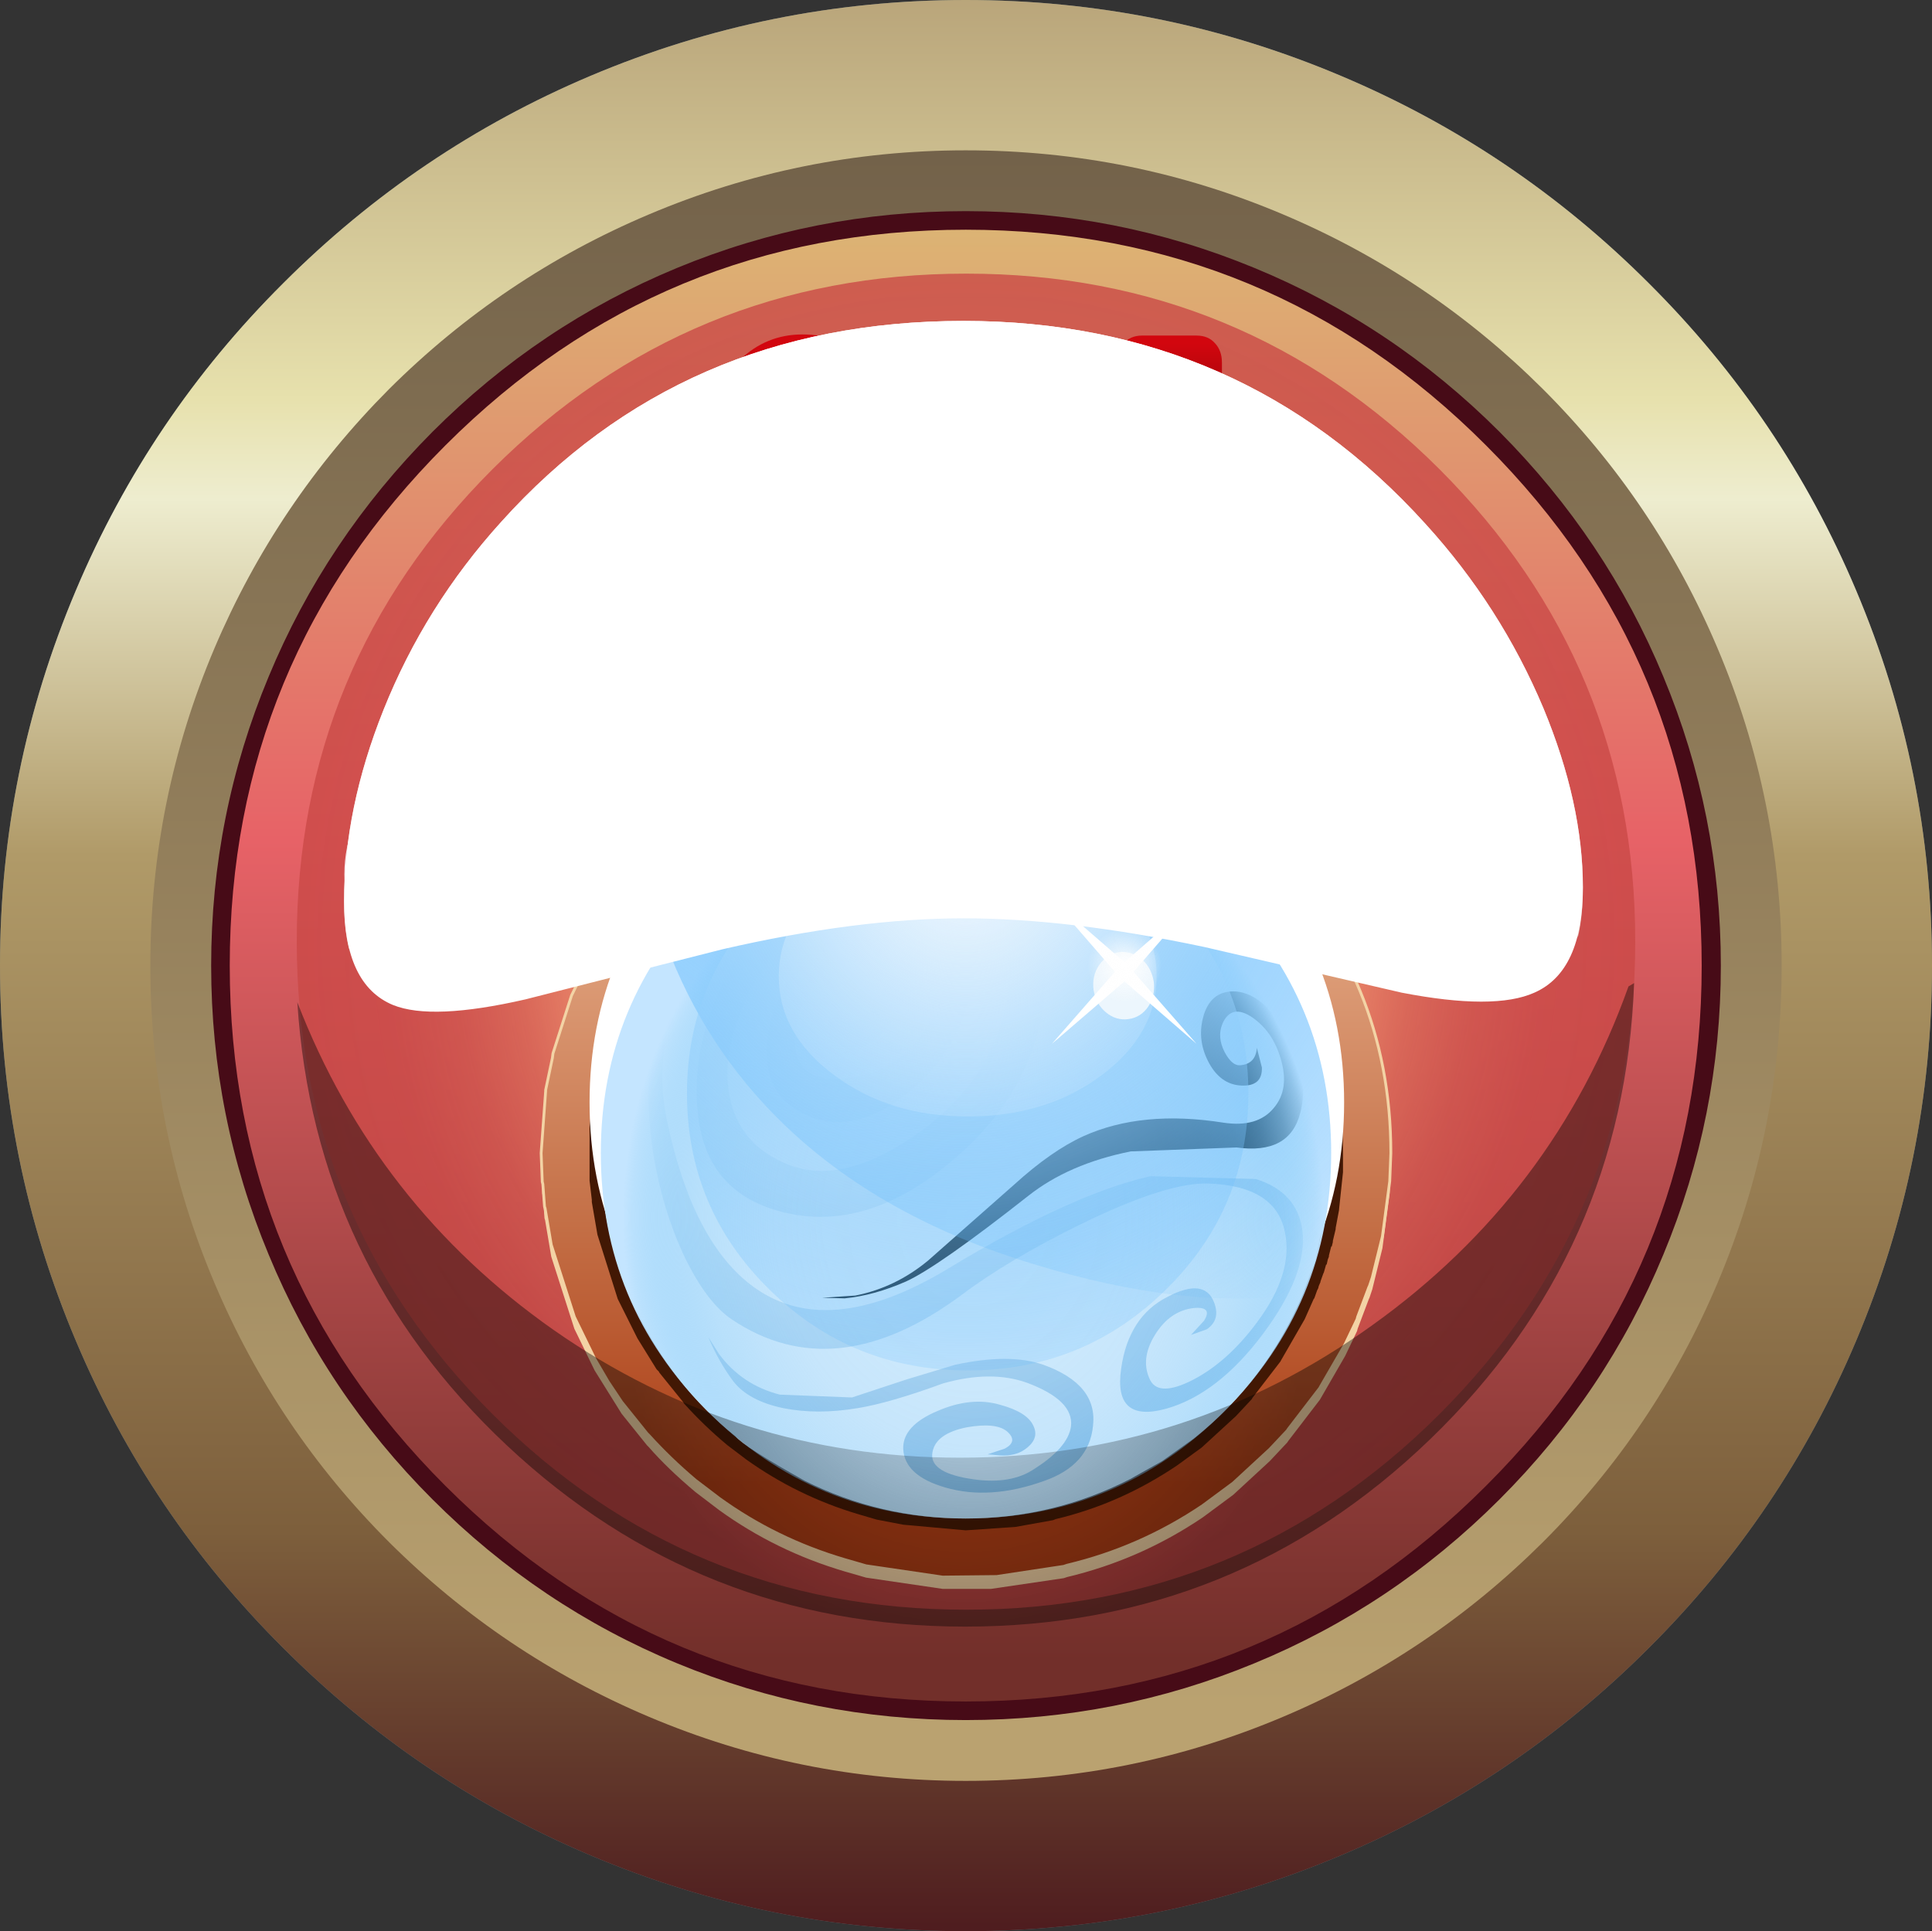 <?xml version="1.0" encoding="UTF-8" standalone="no"?>
<svg xmlns:xlink="http://www.w3.org/1999/xlink" height="171.5px" width="171.55px" xmlns="http://www.w3.org/2000/svg">
  <rect width="100%" height="100%" fill="#333333" stroke="none"/>
  <g transform="matrix(1.0, 0.0, 0.0, 1.0, 0.0, 0.0)">
    <use height="171.5" transform="matrix(1.0, 0.0, 0.0, 1.0, 0.0, 0.0)" width="171.55" xlink:href="#shape0"/>
    <use height="118.65" transform="matrix(1.0, 0.0, 0.0, 1.0, 26.35, 24.3)" width="118.85" xlink:href="#sprite0"/>
    <use height="76.5" transform="matrix(1.0, 0.0, 0.0, 1.0, 47.95, 64.6)" width="75.65" xlink:href="#shape2"/>
    <use height="66.05" transform="matrix(1.0, 0.0, 0.0, 1.0, 52.35, 64.85)" width="67.0" xlink:href="#sprite1"/>
    <use height="2.3" transform="matrix(1.0, 0.0, 0.0, 1.0, 75.45, 121.7)" width="2.35" xlink:href="#sprite2"/>
    <use height="2.7" transform="matrix(1.0, 0.0, 0.0, 1.0, 102.75, 90.45)" width="2.7" xlink:href="#sprite3"/>
    <use height="1.85" transform="matrix(1.0, 0.0, 0.0, 1.0, 103.1, 94.9)" width="1.85" xlink:href="#sprite4"/>
    <use height="3.05" transform="matrix(1.0, 0.0, 0.0, 1.0, 90.5, 93.55)" width="3.1" xlink:href="#sprite5"/>
    <use height="1.2" transform="matrix(1.0, 0.0, 0.0, 1.0, 90.95, 98.6)" width="1.2" xlink:href="#sprite6"/>
    <use height="2.25" transform="matrix(1.0, 0.0, 0.0, 1.0, 93.25, 98.85)" width="2.25" xlink:href="#sprite7"/>
    <use height="2.45" transform="matrix(1.0, 0.0, 0.0, 1.0, 66.1, 95.8)" width="2.45" xlink:href="#sprite8"/>
    <use height="3.3" transform="matrix(1.0, 0.0, 0.0, 1.0, 66.2, 108.3)" width="3.3" xlink:href="#sprite9"/>
    <use height="0.85" transform="matrix(1.0, 0.0, 0.0, 1.0, 104.7, 107.8)" width="0.85" xlink:href="#sprite10"/>
    <use height="1.85" transform="matrix(1.0, 0.0, 0.0, 1.0, 108.0, 110.75)" width="1.85" xlink:href="#sprite11"/>
    <use height="0.75" transform="matrix(1.0, 0.0, 0.0, 1.0, 109.25, 113.8)" width="0.75" xlink:href="#sprite12"/>
    <use height="53.35" transform="matrix(1.0, 0.0, 0.0, 1.0, 57.6, 72.0)" width="58.1" xlink:href="#shape6"/>
    <use height="13.8" transform="matrix(1.0, 0.0, 0.0, 1.0, 62.9, 118.75)" width="34.2" xlink:href="#sprite13"/>
    <use height="27.3" transform="matrix(1.0, 0.0, 0.0, 1.0, 73.0, 88.05)" width="42.7" xlink:href="#sprite14"/>
    <use height="64.9" transform="matrix(1.0, 0.0, 0.0, 1.0, 53.35, 69.95)" width="64.85" xlink:href="#shape9"/>
    <use height="45.35" transform="matrix(1.0, 0.0, 0.0, 1.0, 59.15, 69.95)" width="59.05" xlink:href="#sprite15"/>
    <use height="49.2" transform="matrix(1.0, 0.0, 0.0, 1.0, 61.0, 72.5)" width="49.85" xlink:href="#shape11"/>
    <use height="24.9" transform="matrix(1.0, 0.0, 0.0, 1.0, 69.15, 74.25)" width="33.55" xlink:href="#sprite16"/>
    <use height="63.0" transform="matrix(1.0, 0.0, 0.0, 1.0, 30.6, 29.7)" width="109.25" xlink:href="#shape13"/>
    <use height="57.15" transform="matrix(1.0, 0.0, 0.0, 1.0, 26.4, 87.3)" width="118.7" xlink:href="#sprite17"/>
    <use height="55.8" transform="matrix(1.0, 0.0, 0.0, 1.0, 30.55, 28.5)" width="110.0" xlink:href="#sprite18"/>
    <use height="61.35" transform="matrix(1.0, 0.0, 0.0, 1.0, 30.55, 28.5)" width="110.0" xlink:href="#sprite19"/>
  </g>
  <defs>
    <g id="shape0" transform="matrix(1.0, 0.0, 0.0, 1.0, 0.0, 0.0)">
      <path d="M25.15 25.15 Q37.05 13.25 52.4 6.75 68.35 0.0 85.75 0.0 103.15 0.0 119.1 6.75 134.5 13.25 146.4 25.15 158.3 37.0 164.8 52.4 171.55 68.35 171.55 85.75 171.55 103.15 164.8 119.1 158.3 134.5 146.4 146.35 134.5 158.25 119.1 164.75 103.15 171.5 85.75 171.5 68.35 171.5 52.4 164.75 37.05 158.25 25.15 146.35 13.25 134.5 6.75 119.1 0.0 103.15 0.0 85.75 0.0 68.35 6.75 52.4 13.25 37.0 25.15 25.15" fill="#68757b" fill-rule="evenodd" stroke="none"/>
      <path d="M25.15 25.15 Q37.05 13.25 52.4 6.75 68.35 0.0 85.75 0.0 103.15 0.0 119.1 6.75 134.5 13.25 146.4 25.15 158.3 37.0 164.8 52.4 171.55 68.35 171.55 85.75 171.55 103.15 164.8 119.1 158.3 134.5 146.4 146.35 134.5 158.25 119.1 164.75 103.15 171.5 85.75 171.5 68.35 171.5 52.4 164.75 37.05 158.25 25.15 146.35 13.25 134.5 6.75 119.1 0.0 103.15 0.0 85.75 0.0 68.35 6.75 52.4 13.25 37.0 25.15 25.15" fill="url(#gradient0)" fill-rule="evenodd" stroke="none"/>
      <path d="M85.75 13.35 Q100.5 13.35 113.95 19.05 126.95 24.55 137.0 34.55 147.0 44.55 152.5 57.55 158.2 71.0 158.2 85.75 158.2 100.5 152.5 113.95 147.0 126.95 137.0 136.95 126.95 146.95 113.95 152.45 100.5 158.15 85.75 158.15 71.05 158.15 57.6 152.45 44.6 146.95 34.55 136.95 24.55 126.95 19.05 113.95 13.35 100.5 13.35 85.75 13.35 71.0 19.05 57.55 24.55 44.6 34.55 34.55 44.6 24.55 57.6 19.05 71.05 13.35 85.75 13.35" fill="url(#gradient1)" fill-rule="evenodd" stroke="none"/>
      <path d="M86.6 107.9 Q86.5 107.75 86.65 107.6 86.8 107.5 86.85 107.7 L86.85 108.1 86.6 107.9" fill="#ffffff" fill-rule="evenodd" stroke="none"/>
      <path d="M85.75 19.6 Q113.15 19.6 132.55 39.0 151.95 58.4 151.95 85.75 151.95 113.15 132.55 132.55 113.15 151.95 85.75 151.95 58.4 151.95 39.0 132.55 19.6 113.1 19.6 85.75 19.6 58.4 39.0 39.0 58.4 19.6 85.75 19.6" fill="url(#gradient2)" fill-rule="evenodd" stroke="none"/>
      <path d="M85.75 20.4 Q58.7 20.4 39.55 39.55 20.4 58.7 20.4 85.75 20.4 112.8 39.55 131.95 58.7 151.1 85.75 151.1 112.85 151.1 131.95 131.95 151.1 112.85 151.1 85.75 151.1 58.7 131.95 39.55 112.85 20.4 85.75 20.4 M60.1 23.8 Q72.3 18.75 85.75 18.75 99.2 18.75 111.4 23.8 123.65 28.85 133.15 38.35 142.65 47.9 147.7 60.1 152.8 72.35 152.8 85.75 152.8 99.15 147.7 111.4 142.65 123.65 133.15 133.15 123.65 142.65 111.4 147.7 99.2 152.75 85.75 152.75 72.3 152.75 60.1 147.7 47.9 142.65 38.4 133.15 28.9 123.65 23.85 111.4 18.75 99.15 18.75 85.75 18.75 72.35 23.85 60.1 28.9 47.9 38.4 38.35 47.9 28.85 60.1 23.8" fill="#470b17" fill-rule="evenodd" stroke="none"/>
    </g>
    <linearGradient gradientTransform="matrix(0.0, -0.105, -0.105, 0.0, 85.75, 85.75)" gradientUnits="userSpaceOnUse" id="gradient0" spreadMethod="pad" x1="-819.2" x2="819.2">
      <stop offset="0.004" stop-color="#4f1d1f"/>
      <stop offset="0.208" stop-color="#7d5f3c"/>
      <stop offset="0.557" stop-color="#b09a68"/>
      <stop offset="0.741" stop-color="#eeedcf"/>
      <stop offset="0.792" stop-color="#e7e1ad"/>
      <stop offset="1.0" stop-color="#b9a57a"/>
    </linearGradient>
    <linearGradient gradientTransform="matrix(0.0, -0.088, -0.088, 0.0, 85.75, 85.75)" gradientUnits="userSpaceOnUse" id="gradient1" spreadMethod="pad" x1="-819.2" x2="819.2">
      <stop offset="0.043" stop-color="#baa270"/>
      <stop offset="1.0" stop-color="#73624a"/>
    </linearGradient>
    <linearGradient gradientTransform="matrix(0.0, -0.081, -0.081, 0.0, 85.75, 85.75)" gradientUnits="userSpaceOnUse" id="gradient2" spreadMethod="pad" x1="-819.2" x2="819.2">
      <stop offset="0.035" stop-color="#722f2a"/>
      <stop offset="0.584" stop-color="#e76267"/>
      <stop offset="1.0" stop-color="#dcb574"/>
    </linearGradient>
    <g id="sprite0" transform="matrix(1.0, 0.0, 0.0, 1.0, 0.0, 0.0)">
      <use height="118.65" transform="matrix(1.0, 0.0, 0.0, 1.0, 0.0, 0.0)" width="118.85" xlink:href="#shape1"/>
    </g>
    <g id="shape1" transform="matrix(1.0, 0.0, 0.0, 1.0, 0.0, 0.0)">
      <path d="M118.85 59.3 Q118.85 83.9 101.45 101.3 84.05 118.65 59.45 118.65 34.8 118.65 17.4 101.3 0.0 83.9 0.0 59.3 0.0 34.75 17.4 17.35 34.8 0.0 59.45 0.0 84.05 0.0 101.45 17.35 118.85 34.75 118.85 59.3" fill="url(#gradient3)" fill-rule="evenodd" stroke="none"/>
    </g>
    <radialGradient cx="0" cy="0" gradientTransform="matrix(0.072, 0.0, 0.0, -0.072, 59.4, 59.3)" gradientUnits="userSpaceOnUse" id="gradient3" r="819.2" spreadMethod="pad">
      <stop offset="0.0" stop-color="#f6bd8e"/>
      <stop offset="0.02" stop-color="#f5ba8c"/>
      <stop offset="0.247" stop-color="#ed9b78"/>
      <stop offset="0.443" stop-color="#e9886b"/>
      <stop offset="0.584" stop-color="#e78267"/>
      <stop offset="0.588" stop-color="#e68066" stop-opacity="0.992"/>
      <stop offset="0.675" stop-color="#da6858" stop-opacity="0.902"/>
      <stop offset="0.769" stop-color="#d1564e" stop-opacity="0.839"/>
      <stop offset="0.871" stop-color="#cc4b48" stop-opacity="0.8"/>
      <stop offset="1.0" stop-color="#ca4846" stop-opacity="0.788"/>
    </radialGradient>
    <g id="shape2" transform="matrix(1.0, 0.0, 0.0, 1.0, -47.95, -64.6)">
      <path d="M112.45 76.8 Q123.5 87.85 123.5 103.45 L123.4 105.95 122.75 110.85 121.85 114.5 121.6 115.25 121.55 115.35 120.55 118.0 120.5 118.2 119.45 120.4 117.2 124.3 114.4 127.95 114.3 128.1 112.75 129.75 109.5 132.75 106.8 134.75 Q101.25 138.5 94.75 140.05 L94.45 140.15 88.0 141.1 83.7 141.1 76.9 140.1 75.0 139.55 Q68.9 137.75 63.85 134.1 L61.75 132.5 Q59.25 130.4 57.6 128.5 L57.45 128.35 55.2 125.55 52.8 121.7 51.0 118.0 48.95 111.6 48.4 108.35 48.35 108.2 48.2 106.2 48.15 106.0 48.15 100.8 48.45 97.95 48.45 97.85 49.05 95.0 49.1 94.6 50.75 89.45 53.3 84.25 54.65 82.15 54.85 81.9 55.9 80.4 56.4 79.85 59.05 76.8 62.15 74.05 64.35 72.4 65.8 71.45 70.4 69.0 74.3 67.5 76.4 66.9 81.4 66.0 85.75 65.75 Q101.35 65.75 112.45 76.8" fill="#f3d3a5" fill-rule="evenodd" stroke="none"/>
      <path d="M112.45 75.75 Q123.5 86.8 123.5 102.4 L123.4 104.9 122.75 109.8 121.85 113.45 121.6 114.2 121.55 114.3 120.55 116.95 120.5 117.15 119.45 119.35 117.25 123.15 117.2 123.25 114.4 126.9 114.3 127.05 112.75 128.7 109.5 131.7 106.8 133.7 Q101.25 137.45 94.75 139.0 L94.45 139.1 88.5 140.0 83.7 140.05 76.9 139.05 75.0 138.5 Q68.9 136.7 63.85 133.05 L61.75 131.45 Q59.5 129.55 57.6 127.45 L57.45 127.3 55.2 124.5 54.0 122.7 52.8 120.65 51.0 116.95 48.95 110.55 48.4 107.3 48.35 107.15 48.2 105.15 48.15 104.95 48.05 102.4 48.45 96.9 48.45 96.8 49.05 93.95 49.1 93.55 50.75 88.4 53.3 83.2 54.65 81.1 54.85 80.85 55.9 79.35 59.05 75.75 61.2 73.8 65.8 70.4 70.4 67.95 76.4 65.85 81.4 64.95 85.75 64.7 Q101.35 64.7 112.45 75.75" fill="url(#gradient4)" fill-rule="evenodd" stroke="none"/>
      <path d="M112.45 75.75 Q101.35 64.7 85.75 64.7 L81.4 64.95 76.4 65.85 70.4 67.95 65.8 70.4 61.2 73.8 59.05 75.75 55.9 79.35 54.85 80.85 54.65 81.1 53.3 83.2 50.75 88.4 49.1 93.55 49.05 93.95 48.45 96.8 48.45 96.9 48.05 102.4 48.15 104.95 48.2 105.15 48.35 107.15 48.4 107.3 48.95 110.55 51.0 116.95 52.8 120.65 54.0 122.7 55.2 124.5 57.45 127.3 57.6 127.45 Q59.5 129.55 61.75 131.45 L63.85 133.05 Q68.9 136.7 75.0 138.5 L76.9 139.05 83.7 140.05 88.5 140.0 94.45 139.1 94.75 139.0 Q101.25 137.45 106.8 133.7 L109.5 131.7 112.75 128.7 114.3 127.05 114.4 126.9 117.2 123.25 117.25 123.15 119.45 119.35 120.5 117.15 120.55 116.95 121.55 114.3 121.6 114.2 121.85 113.45 122.75 109.8 123.4 104.9 123.5 102.4 Q123.5 86.8 112.45 75.75 Z" fill="none" stroke="#f3d3a5" stroke-linecap="butt" stroke-linejoin="miter" stroke-width="0.25"/>
      <path d="M109.45 78.7 Q119.25 88.55 119.25 102.4 L119.25 104.1 118.9 107.4 118.9 107.45 118.6 109.05 118.6 109.15 118.35 110.2 118.35 110.3 118.25 110.7 118.2 110.7 118.0 111.5 118.0 111.6 117.9 111.85 117.8 112.3 117.75 112.3 117.55 113.0 117.5 113.1 117.25 113.8 117.25 113.85 117.1 114.2 117.05 114.4 116.95 114.6 116.7 115.3 116.65 115.35 115.85 117.15 113.75 120.8 113.7 120.9 111.2 124.15 111.15 124.25 109.75 125.75 106.7 128.55 104.5 130.15 Q99.45 133.55 93.75 134.9 L93.5 135.0 90.15 135.6 85.75 135.9 80.2 135.4 77.85 134.95 76.15 134.45 Q70.8 132.85 66.25 129.6 L64.6 128.35 Q62.5 126.6 60.75 124.65 L60.65 124.5 58.55 121.9 58.5 121.8 58.3 121.6 56.6 118.85 56.45 118.55 54.85 115.35 53.05 109.65 52.55 106.75 52.55 106.55 52.35 104.85 52.35 100.05 52.65 97.2 52.7 97.05 53.15 94.9 53.2 94.5 54.65 89.95 56.9 85.35 56.95 85.35 58.2 83.35 58.25 83.25 58.5 83.0 59.6 81.45 59.65 81.45 60.45 80.45 63.4 77.45 64.8 76.3 64.9 76.2 66.3 75.15 66.3 75.1 70.3 72.65 73.9 71.05 77.45 69.95 77.5 69.9 81.9 69.1 85.75 68.9 Q99.65 68.9 109.45 78.7" fill="#421804" fill-rule="evenodd" stroke="none"/>
      <path d="M108.7 79.45 Q118.2 88.95 118.2 102.4 L118.05 105.7 116.8 111.95 115.7 114.9 Q112.5 122.55 106.0 127.75 L103.2 129.75 100.35 131.35 Q93.5 134.85 85.75 134.85 78.15 134.85 71.45 131.5 66.1 128.5 65.3 127.55 59.7 123.0 56.6 116.55 53.35 109.9 53.35 102.4 53.35 92.1 59.15 83.85 L61.6 80.75 64.1 78.25 68.6 74.85 68.9 74.7 70.4 73.8 75.55 71.6 79.5 70.55 82.0 70.15 85.75 69.95 Q99.2 69.95 108.7 79.45" fill="#ffffff" fill-rule="evenodd" stroke="none"/>
    </g>
    <linearGradient gradientTransform="matrix(0.0, -0.046, -0.046, 0.0, 85.75, 102.4)" gradientUnits="userSpaceOnUse" id="gradient4" spreadMethod="pad" x1="-819.2" x2="819.2">
      <stop offset="0.11" stop-color="#ab3d15"/>
      <stop offset="0.416" stop-color="#c46f46"/>
      <stop offset="0.812" stop-color="#e4aa86"/>
      <stop offset="1.0" stop-color="#f0c19f"/>
    </linearGradient>
    <g id="sprite1" transform="matrix(1.0, 0.0, 0.0, 1.0, -36.0, -36.0)">
      <use height="66.05" transform="matrix(1.0, 0.0, 0.0, 1.0, 36.0, 36.0)" width="67.0" xlink:href="#shape3"/>
    </g>
    <g id="shape3" transform="matrix(1.0, 0.0, 0.0, 1.0, -36.0, -36.0)">
      <path d="M93.2 92.4 Q83.35 102.05 69.5 102.05 55.65 102.05 45.8 92.4 36.0 82.7 36.0 69.05 36.0 55.35 45.8 45.7 55.65 36.0 69.5 36.0 83.4 36.0 93.2 45.7 103.0 55.35 103.0 69.05 103.0 82.7 93.2 92.4" fill="#ffffff" fill-rule="evenodd" stroke="none"/>
    </g>
    <g id="sprite2" transform="matrix(1.0, 0.0, 0.0, 1.0, 0.0, 0.0)">
      <use height="66.05" transform="matrix(0.035, 0.0, 0.0, 0.035, 0.013, 0.004)" width="67.0" xlink:href="#shape3"/>
    </g>
    <g id="sprite3" transform="matrix(1.0, 0.0, 0.0, 1.0, 0.0, 0.0)">
      <use height="66.05" transform="matrix(0.04, 0.0, 0.0, 0.041, 0.001, 0.022)" width="67.0" xlink:href="#shape3"/>
    </g>
    <g id="sprite4" transform="matrix(1.0, 0.0, 0.0, 1.0, 0.0, 0.0)">
      <use height="1.85" transform="matrix(1.0, 0.0, 0.0, 1.0, 0.0, 0.0)" width="1.85" xlink:href="#shape4"/>
    </g>
    <g id="shape4" transform="matrix(1.0, 0.0, 0.0, 1.0, 0.0, 0.0)">
      <path d="M1.85 0.9 L1.6 1.55 0.9 1.85 0.25 1.55 0.0 0.9 0.25 0.25 Q0.55 0.0 0.9 0.0 1.85 0.0 1.85 0.9" fill="#ffffff" fill-rule="evenodd" stroke="none"/>
    </g>
    <g id="sprite5" transform="matrix(1.0, 0.0, 0.0, 1.0, 0.05, 0.0)">
      <use height="66.05" transform="matrix(0.046, 0.0, 0.0, 0.046, -0.034, 0.013)" width="67.0" xlink:href="#shape3"/>
    </g>
    <g id="sprite6" transform="matrix(1.0, 0.0, 0.0, 1.0, 0.0, 0.0)">
      <use height="0.75" transform="matrix(1.6, 0.0, 0.0, 1.6, 0.0, 0.0)" width="0.75" xlink:href="#shape5"/>
    </g>
    <g id="shape5" transform="matrix(1.0, 0.0, 0.0, 1.0, 0.0, 0.0)">
      <path d="M0.75 0.4 Q0.75 0.75 0.35 0.75 0.0 0.75 0.0 0.4 0.0 0.0 0.35 0.0 0.75 0.0 0.75 0.4" fill="#ffffff" fill-rule="evenodd" stroke="none"/>
    </g>
    <g id="sprite7" transform="matrix(1.0, 0.0, 0.0, 1.0, 0.0, -0.05)">
      <use height="66.05" transform="matrix(0.034, 0.0, 0.0, 0.034, 0.009, 0.027)" width="67.0" xlink:href="#shape3"/>
    </g>
    <g id="sprite8" transform="matrix(1.0, 0.0, 0.0, 1.0, 0.0, -0.05)">
      <use height="66.05" transform="matrix(0.037, 0.0, 0.0, 0.037, 0.017, 0.035)" width="67.0" xlink:href="#shape3"/>
    </g>
    <g id="sprite9" transform="matrix(1.0, 0.0, 0.0, 1.0, 0.05, 0.0)">
      <use height="66.05" transform="matrix(0.049, 0.0, 0.0, 0.05, -0.026, -0.001)" width="67.0" xlink:href="#shape3"/>
    </g>
    <g id="sprite10" transform="matrix(1.0, 0.0, 0.0, 1.0, 0.0, 0.0)">
      <use height="0.75" transform="matrix(1.133, 0.0, 0.0, 1.133, 0.0, 0.0)" width="0.75" xlink:href="#shape5"/>
    </g>
    <g id="sprite11" transform="matrix(1.0, 0.0, 0.0, 1.0, 0.0, 0.0)">
      <use height="66.05" transform="matrix(0.028, 0.0, 0.0, 0.028, -0.006, 0.009)" width="67.0" xlink:href="#shape3"/>
    </g>
    <g id="sprite12" transform="matrix(1.0, 0.0, 0.0, 1.0, 0.0, 0.0)">
      <use height="0.75" transform="matrix(1.0, 0.0, 0.0, 1.0, 0.0, 0.0)" width="0.75" xlink:href="#shape5"/>
    </g>
    <g id="shape6" transform="matrix(1.0, 0.0, 0.0, 1.0, -57.6, -72.0)">
      <path d="M91.9 92.55 Q89.8 99.1 83.4 104.0 76.4 109.35 69.55 107.65 62.85 106.0 62.0 99.2 61.25 93.1 64.4 86.9 67.5 80.8 72.5 78.25 77.6 75.7 81.75 76.8 85.75 77.85 86.45 81.65 87.2 85.75 85.7 89.9 84.0 94.65 79.95 97.55 75.8 100.6 72.0 99.2 68.6 97.9 68.15 94.5 67.7 90.9 70.15 86.75 72.95 82.0 77.45 81.4 79.7 81.1 80.55 83.15 81.35 85.0 80.7 87.65 80.05 90.3 77.85 92.15 75.5 94.15 74.3 92.4 73.25 90.9 73.75 89.3 L74.5 87.95 74.5 89.85 Q74.85 91.55 76.65 90.35 79.6 88.45 77.85 85.55 76.1 82.7 73.3 86.05 70.25 89.8 70.6 92.95 71.0 96.25 75.2 95.75 80.15 95.2 82.65 90.55 84.85 86.45 83.95 82.6 83.05 78.75 78.05 78.85 72.55 78.95 68.35 85.15 63.95 91.7 64.7 96.9 65.45 101.75 70.2 103.5 74.45 105.05 80.05 101.6 85.2 98.45 87.65 93.9 90.6 88.35 89.1 81.8 87.35 74.0 79.15 74.55 69.9 75.15 63.7 82.9 57.45 90.65 59.2 99.4 61.4 110.0 66.6 114.05 73.3 119.25 84.2 112.65 95.1 106.05 102.15 104.45 L111.5 104.7 Q115.2 105.85 115.65 109.3 116.1 113.15 112.15 118.45 108.15 123.8 103.55 125.1 98.85 126.4 99.55 121.55 100.2 116.9 103.7 115.15 106.95 113.45 107.8 115.65 108.4 117.2 107.15 118.05 L105.75 118.55 106.9 117.3 Q107.7 116.05 106.1 116.15 103.9 116.35 102.55 118.55 101.2 120.75 102.15 122.6 102.95 124.05 105.9 122.55 109.0 120.95 111.6 117.45 114.85 113.1 114.1 109.45 113.3 105.3 107.25 105.1 103.55 105.0 95.9 108.75 89.5 111.9 85.45 114.95 74.15 123.35 64.95 117.15 62.75 115.65 60.8 111.65 58.8 107.4 58.0 102.4 56.05 89.65 63.25 81.75 71.2 73.05 79.75 72.1 88.25 71.2 91.15 78.6 94.0 85.85 91.9 92.55" fill="url(#gradient5)" fill-rule="evenodd" stroke="none"/>
    </g>
    <radialGradient cx="0" cy="0" gradientTransform="matrix(0.038, 0.047, 0.047, -0.038, 75.9, 84.45)" gradientUnits="userSpaceOnUse" id="gradient5" r="819.2" spreadMethod="pad">
      <stop offset="0.0" stop-color="#fdfdfd"/>
      <stop offset="0.188" stop-color="#f8fafc"/>
      <stop offset="0.427" stop-color="#e8f2f9"/>
      <stop offset="0.698" stop-color="#cfe4f4"/>
      <stop offset="0.988" stop-color="#add2ee"/>
      <stop offset="1.0" stop-color="#abd1ed"/>
    </radialGradient>
    <g id="sprite13" transform="matrix(1.0, 0.0, 0.0, 1.0, -0.45, -1.1)">
      <use height="13.8" transform="matrix(1.0, 0.0, 0.0, 1.0, 0.45, 1.1)" width="34.2" xlink:href="#shape7"/>
    </g>
    <g id="shape7" transform="matrix(1.0, 0.0, 0.0, 1.0, -0.45, -1.1)">
      <path d="M20.35 11.3 Q20.0 13.05 23.55 13.65 27.0 14.25 29.15 12.95 32.4 10.95 32.65 9.0 32.9 6.7 28.75 5.15 25.55 4.0 21.3 5.2 16.5 6.95 13.7 7.4 10.1 8.0 7.1 7.4 4.0 6.75 2.65 5.0 1.35 3.25 0.45 1.1 L1.4 2.6 Q3.45 5.35 6.8 6.2 L13.2 6.45 18.05 4.85 22.35 3.55 Q27.2 2.5 30.2 3.55 35.05 5.3 34.6 9.0 34.25 12.45 30.3 13.85 25.45 15.6 21.5 14.45 17.85 13.4 17.75 11.0 17.7 8.95 20.8 7.65 23.8 6.35 26.35 7.1 28.75 7.75 29.3 8.95 29.9 10.15 28.5 11.1 27.7 11.65 26.4 11.6 L25.25 11.5 26.75 11.0 Q28.0 10.35 26.95 9.45 25.95 8.65 23.4 9.1 20.65 9.65 20.35 11.3" fill="url(#gradient6)" fill-rule="evenodd" stroke="none"/>
    </g>
    <radialGradient cx="0" cy="0" gradientTransform="matrix(0.027, 0.045, 0.053, -0.02, 15.85, -21.4)" gradientUnits="userSpaceOnUse" id="gradient6" r="819.2" spreadMethod="pad">
      <stop offset="0.0" stop-color="#fdfdfd"/>
      <stop offset="0.153" stop-color="#f8fafc"/>
      <stop offset="0.349" stop-color="#e8f1f8"/>
      <stop offset="0.569" stop-color="#cfe2f1"/>
      <stop offset="0.8" stop-color="#adcee8"/>
      <stop offset="1.0" stop-color="#8abade"/>
    </radialGradient>
    <g id="sprite14" transform="matrix(1.0, 0.0, 0.0, 1.0, 0.0, 0.0)">
      <use height="27.3" transform="matrix(1.0, 0.0, 0.0, 1.0, 0.0, 0.0)" width="42.7" xlink:href="#shape8"/>
    </g>
    <g id="shape8" transform="matrix(1.0, 0.0, 0.0, 1.0, 0.0, 0.0)">
      <path d="M42.45 10.8 Q41.5 14.5 36.8 13.85 L27.4 14.2 Q21.9 15.3 18.3 18.15 10.3 24.45 7.45 25.75 4.6 27.0 2.0 27.25 L0.0 27.2 2.95 27.0 Q6.5 26.3 9.4 23.9 L17.05 17.15 Q20.35 14.15 23.2 12.85 28.4 10.5 35.65 11.65 38.65 12.1 40.1 10.35 41.55 8.65 40.7 5.9 40.0 3.55 38.2 2.3 36.35 1.05 35.55 2.85 35.05 4.05 35.75 5.4 36.4 6.6 37.1 6.55 38.5 6.45 38.6 5.0 L39.05 6.75 Q39.1 8.45 37.2 8.35 35.3 8.25 34.25 6.15 33.25 4.15 33.9 2.05 34.6 -0.15 36.8 0.0 39.15 0.25 41.05 3.5 43.35 7.5 42.45 10.8" fill="#000000" fill-rule="evenodd" stroke="none"/>
    </g>
    <g id="shape9" transform="matrix(1.0, 0.0, 0.0, 1.0, -53.35, -69.95)">
      <path d="M118.2 102.4 Q118.2 115.85 108.7 125.35 99.2 134.85 85.75 134.85 72.35 134.85 62.85 125.35 53.35 115.85 53.35 102.4 53.35 88.95 62.85 79.45 72.3 69.95 85.75 69.95 99.2 69.95 108.7 79.45 118.2 88.95 118.2 102.4" fill="url(#gradient7)" fill-rule="evenodd" stroke="none"/>
    </g>
    <radialGradient cx="0" cy="0" gradientTransform="matrix(-9.0E-4, -0.043, -0.038, 8.0E-4, 86.45, 108.3)" gradientUnits="userSpaceOnUse" id="gradient7" r="819.2" spreadMethod="pad">
      <stop offset="0.0" stop-color="#4fb0f4" stop-opacity="0.286"/>
      <stop offset="0.424" stop-color="#50b1f4" stop-opacity="0.298"/>
      <stop offset="0.576" stop-color="#55b3f5" stop-opacity="0.333"/>
      <stop offset="0.682" stop-color="#5eb8f6" stop-opacity="0.396"/>
      <stop offset="0.773" stop-color="#6cbff7" stop-opacity="0.482"/>
      <stop offset="0.847" stop-color="#7ec7f9" stop-opacity="0.6"/>
      <stop offset="0.914" stop-color="#96d2fb" stop-opacity="0.741"/>
      <stop offset="0.973" stop-color="#b3defd" stop-opacity="0.906"/>
      <stop offset="1.0" stop-color="#c4e5ff"/>
    </radialGradient>
    <g id="sprite15" transform="matrix(1.0, 0.0, 0.0, 1.0, 0.0, 0.0)">
      <use height="45.35" transform="matrix(1.0, 0.0, 0.0, 1.0, 0.0, 0.0)" width="59.05" xlink:href="#shape10"/>
    </g>
    <g id="shape10" transform="matrix(1.0, 0.0, 0.0, 1.0, 0.0, 0.0)">
      <path d="M49.55 9.5 Q59.05 19.0 59.05 32.45 59.05 39.1 56.55 44.95 46.25 46.5 32.6 42.3 18.9 38.15 10.25 29.7 3.4 23.0 0.0 13.9 4.45 7.5 11.35 3.8 18.5 0.0 26.6 0.0 40.05 0.0 49.55 9.5" fill="url(#gradient8)" fill-rule="evenodd" stroke="none"/>
    </g>
    <radialGradient cx="0" cy="0" gradientTransform="matrix(0.044, 0.061, 0.061, -0.044, 16.7, -3.45)" gradientUnits="userSpaceOnUse" id="gradient8" r="819.2" spreadMethod="pad">
      <stop offset="0.0" stop-color="#a3d7fe"/>
      <stop offset="1.0" stop-color="#39a8fb" stop-opacity="0.0"/>
    </radialGradient>
    <g id="shape11" transform="matrix(1.0, 0.0, 0.0, 1.0, -61.0, -72.5)">
      <path d="M110.85 97.1 Q110.85 107.3 103.55 114.5 96.25 121.7 85.95 121.7 75.6 121.7 68.3 114.5 61.0 107.3 61.0 97.1 61.0 86.95 68.3 79.7 75.6 72.5 85.95 72.5 96.25 72.5 103.55 79.7 110.85 86.95 110.85 97.1" fill="url(#gradient9)" fill-rule="evenodd" stroke="none"/>
    </g>
    <radialGradient cx="0" cy="0" gradientTransform="matrix(0.0, 0.071, 0.071, 0.0, 85.7, 73.8)" gradientUnits="userSpaceOnUse" id="gradient9" r="819.2" spreadMethod="pad">
      <stop offset="0.0" stop-color="#e9f4fd"/>
      <stop offset="1.0" stop-color="#39a8fb" stop-opacity="0.0"/>
    </radialGradient>
    <g id="sprite16" transform="matrix(1.0, 0.0, 0.0, 1.0, 0.0, 0.0)">
      <use height="24.9" transform="matrix(1.0, 0.0, 0.0, 1.0, 0.0, 0.0)" width="33.55" xlink:href="#shape12"/>
    </g>
    <g id="shape12" transform="matrix(1.0, 0.0, 0.0, 1.0, 0.0, 0.0)">
      <path d="M33.55 12.45 Q33.55 17.6 28.65 21.25 23.75 24.9 16.8 24.9 9.85 24.9 4.95 21.25 0.0 17.6 0.0 12.45 0.0 7.3 4.95 3.65 9.85 0.0 16.8 0.0 23.75 0.0 28.65 3.65 33.55 7.3 33.55 12.45" fill="url(#gradient10)" fill-rule="evenodd" stroke="none"/>
    </g>
    <radialGradient cx="0" cy="0" gradientTransform="matrix(0.0, 0.04, 0.036, 0.0, 16.65, 0.65)" gradientUnits="userSpaceOnUse" id="gradient10" r="819.2" spreadMethod="pad">
      <stop offset="0.012" stop-color="#f2f8fd"/>
      <stop offset="1.0" stop-color="#c5e6ff" stop-opacity="0.0"/>
    </radialGradient>
    <g id="shape13" transform="matrix(1.0, 0.0, 0.0, 1.0, -30.6, -29.7)">
      <path d="M102.45 87.2 Q102.6 88.4 101.95 89.4 101.3 90.35 100.2 90.5 99.1 90.65 98.2 89.9 97.3 89.15 97.1 87.9 96.95 86.65 97.6 85.7 98.3 84.7 99.4 84.55 100.5 84.45 101.4 85.2 102.25 85.95 102.45 87.2" fill="#ecf6fd" fill-rule="evenodd" stroke="none"/>
      <path d="M99.85 87.15 L93.4 92.7 99.0 86.3 93.4 79.85 99.85 85.45 106.25 79.85 100.65 86.3 106.25 92.7 99.85 87.15" fill="#ffffff" fill-rule="evenodd" stroke="none"/>
      <path d="M104.0 85.7 Q104.0 87.45 102.8 88.7 101.6 89.9 99.85 89.9 98.1 89.9 96.85 88.7 95.65 87.45 95.65 85.7 95.65 83.95 96.85 82.75 98.1 81.55 99.85 81.55 101.6 81.55 102.8 82.75 104.0 84.0 104.0 85.7" fill="url(#gradient11)" fill-rule="evenodd" stroke="none"/>
      <path d="M108.5 33.35 L108.5 52.7 Q108.5 53.95 107.75 54.65 107.05 55.35 105.95 55.35 104.85 55.35 104.15 54.65 103.4 53.95 103.4 52.7 L103.4 35.6 101.4 35.6 Q100.25 35.6 99.65 34.85 99.1 34.2 99.1 33.25 99.1 32.35 99.7 31.65 100.35 30.9 101.4 30.9 L106.25 30.9 Q107.3 30.9 107.9 31.6 108.5 32.3 108.5 33.35" fill="#f7d7c8" fill-rule="evenodd" stroke="none"/>
      <path d="M106.25 29.8 Q107.3 29.8 107.9 30.5 108.5 31.15 108.5 32.2 L108.5 51.55 Q108.5 52.8 107.75 53.5 107.05 54.2 105.95 54.2 104.85 54.2 104.15 53.5 103.4 52.8 103.4 51.55 L103.4 34.5 101.4 34.5 Q100.25 34.5 99.65 33.75 99.1 33.1 99.1 32.15 99.1 31.2 99.7 30.55 100.35 29.8 101.4 29.8 L106.25 29.8" fill="url(#gradient12)" fill-rule="evenodd" stroke="none"/>
      <path d="M65.7 33.05 Q68.05 30.8 71.25 30.8 74.45 30.8 76.6 32.7 78.8 34.7 78.8 37.9 78.8 40.85 75.8 44.8 L70.6 50.95 76.85 50.95 Q79.5 50.95 79.5 53.2 79.5 54.3 78.75 54.9 78.1 55.45 77.05 55.45 L65.7 55.45 Q63.05 55.45 63.05 53.2 63.05 52.45 63.8 51.45 L68.15 46.55 72.3 41.3 Q73.5 39.5 73.5 38.15 73.5 37.1 72.8 36.3 72.05 35.5 71.05 35.5 69.0 35.5 68.15 38.25 67.25 41.0 65.7 41.0 64.55 41.0 63.9 40.25 63.25 39.6 63.25 38.55 63.25 35.35 65.7 33.05" fill="#f7d7c8" fill-rule="evenodd" stroke="none"/>
      <path d="M65.7 31.95 Q68.05 29.7 71.25 29.7 74.45 29.7 76.6 31.6 78.8 33.6 78.8 36.75 78.8 39.75 75.8 43.7 L70.6 49.8 76.85 49.8 Q79.5 49.8 79.5 52.05 79.5 53.15 78.75 53.75 78.1 54.3 77.05 54.3 L65.7 54.3 Q63.05 54.3 63.05 52.05 63.05 51.45 63.8 50.3 L68.15 45.4 72.3 40.15 Q73.5 38.35 73.5 37.0 73.5 35.95 72.8 35.2 72.05 34.4 71.05 34.4 69.0 34.4 68.15 37.15 67.25 39.9 65.7 39.9 64.55 39.9 63.9 39.15 63.25 38.45 63.25 37.4 63.25 34.2 65.7 31.95" fill="url(#gradient13)" fill-rule="evenodd" stroke="none"/>
      <path d="M82.95 34.05 Q83.25 32.1 83.85 31.45 84.35 30.8 85.6 30.8 L93.8 30.8 Q94.95 30.8 95.65 31.45 96.3 32.05 96.3 32.95 96.3 34.45 95.35 35.1 94.75 35.5 93.9 35.5 L87.5 35.5 87.0 39.1 89.55 38.8 Q92.6 38.8 94.6 40.9 96.6 43.0 96.6 46.0 96.6 50.35 94.3 52.85 91.9 55.45 87.6 55.45 85.3 55.45 82.95 54.3 80.1 52.9 80.1 50.9 80.1 49.95 80.8 49.25 81.45 48.55 82.4 48.55 83.0 48.55 84.7 49.65 86.45 50.75 87.7 50.75 89.35 50.75 90.4 49.35 91.3 48.05 91.3 46.3 91.3 44.75 90.45 43.8 89.6 42.85 88.05 42.85 87.0 42.85 85.95 43.45 84.85 44.0 84.0 44.0 83.1 44.0 82.5 43.4 82.0 42.9 82.0 42.4 L82.95 34.05" fill="#f7d7c8" fill-rule="evenodd" stroke="none"/>
      <path d="M85.6 29.7 L93.8 29.7 Q94.95 29.7 95.65 30.3 96.3 30.9 96.3 31.85 96.3 33.35 95.35 34.0 94.7 34.4 93.9 34.4 L87.5 34.4 87.0 38.0 89.55 37.65 Q92.6 37.65 94.6 39.8 96.6 41.85 96.6 44.9 96.6 49.2 94.3 51.7 91.9 54.3 87.6 54.3 85.3 54.3 82.95 53.15 80.1 51.8 80.1 49.75 80.1 48.8 80.8 48.15 81.45 47.45 82.4 47.45 83.0 47.45 84.7 48.55 86.45 49.6 87.7 49.6 89.35 49.6 90.4 48.2 91.3 46.9 91.3 45.15 91.3 43.6 90.45 42.65 89.6 41.7 88.05 41.7 87.0 41.7 85.95 42.3 84.85 42.85 84.0 42.85 83.1 42.85 82.5 42.25 82.0 41.75 82.0 41.25 L82.95 32.9 Q83.25 30.95 83.85 30.3 84.35 29.7 85.6 29.7" fill="url(#gradient14)" fill-rule="evenodd" stroke="none"/>
      <path d="M44.35 51.9 Q45.4 50.25 46.85 49.05 48.95 47.4 51.65 46.7 L56.55 46.4 Q57.85 46.4 58.65 47.35 L58.7 47.45 Q60.4 49.55 59.4 52.95 58.8 54.9 57.6 56.65 L55.3 59.7 Q53.35 61.85 51.3 62.75 L50.8 62.9 50.7 62.95 50.0 64.9 Q48.15 69.9 45.0 72.1 L44.75 72.3 44.7 74.65 Q44.35 80.0 41.95 83.0 L41.55 83.45 Q41.45 83.55 41.3 83.6 L40.3 84.05 39.0 83.95 Q37.45 83.45 36.45 82.25 L35.8 82.65 35.2 82.9 34.95 82.95 Q33.65 83.2 32.65 82.4 30.75 80.75 30.7 77.65 30.7 75.25 31.65 72.95 33.15 69.7 35.75 67.8 35.05 65.8 35.95 63.2 36.65 61.2 38.0 59.55 40.0 57.15 43.0 55.95 43.0 54.0 44.35 51.9" fill="url(#gradient15)" fill-rule="evenodd" stroke="none"/>
      <path d="M44.35 51.9 Q43.0 54.0 43.0 55.95 40.0 57.15 38.0 59.55 36.65 61.2 35.95 63.2 35.05 65.8 35.75 67.8 33.15 69.7 31.65 72.95 30.7 75.25 30.7 77.65 30.75 80.75 32.65 82.4 33.65 83.2 34.95 82.95 L35.2 82.9 35.8 82.65 36.45 82.25 Q37.45 83.45 39.0 83.95 L40.3 84.05 41.3 83.6 Q41.45 83.55 41.55 83.45 L41.95 83.0 Q44.35 80.0 44.7 74.65 L44.75 72.3 45.0 72.1 Q48.15 69.9 50.0 64.9 L50.7 62.95 50.8 62.9 51.3 62.75 Q53.35 61.85 55.3 59.7 L57.6 56.65 Q58.8 54.9 59.4 52.95 60.4 49.55 58.7 47.45 L58.65 47.35 Q57.85 46.4 56.55 46.4 L51.65 46.7 Q48.95 47.4 46.85 49.05 45.4 50.25 44.35 51.9 Z" fill="none" stroke="#f7e0e7" stroke-linecap="butt" stroke-linejoin="miter" stroke-width="0.25"/>
      <path d="M45.65 53.35 Q46.55 51.75 48.05 50.45 49.9 49.05 52.2 48.45 L56.4 48.3 56.45 48.25 Q56.9 48.2 57.25 48.6 58.3 49.85 57.7 52.2 57.25 53.95 56.1 55.6 53.3 59.8 50.55 61.05 L50.35 61.1 50.2 61.1 Q49.85 61.2 49.55 60.9 L49.2 60.5 Q49.05 62.4 48.3 64.2 46.65 68.7 43.95 70.6 L43.75 70.7 43.6 70.75 43.55 70.8 42.9 70.65 42.6 70.4 Q43.05 72.15 42.85 74.45 42.5 79.25 40.5 81.85 L40.3 82.0 40.25 82.1 39.95 82.2 39.55 82.2 Q37.8 81.65 36.95 79.4 35.85 80.5 34.9 81.0 L34.55 81.15 33.85 80.95 Q32.5 79.8 32.6 77.3 32.65 75.5 33.35 73.65 34.2 71.8 35.65 70.35 37.05 68.9 38.65 68.2 L38.45 68.2 Q38.05 68.2 37.85 67.85 36.85 66.35 37.65 64.0 38.2 62.25 39.45 60.7 41.75 58.0 45.15 57.2 L45.1 57.15 Q44.45 55.5 45.65 53.35" fill="#470b17" fill-rule="evenodd" stroke="none"/>
      <path d="M49.85 52.6 Q52.7 49.35 56.25 49.15 56.6 50.35 55.25 51.95 54.2 53.25 52.75 54.15 49.05 56.8 45.95 56.85 L47.75 54.9 49.85 52.6" fill="url(#gradient16)" fill-rule="evenodd" stroke="none"/>
      <path d="M48.6 51.1 Q50.25 49.8 52.35 49.25 L56.25 49.1 Q54.8 49.2 53.35 50.2 52.55 50.75 50.9 52.3 48.15 55.3 45.85 56.85 45.35 55.6 46.35 53.8 47.2 52.3 48.6 51.1" fill="#f7ded7" fill-rule="evenodd" stroke="none"/>
      <path d="M56.6 49.1 Q57.4 50.1 56.85 52.1 56.4 53.6 55.4 55.15 52.85 59.15 50.2 60.3 L51.1 57.8 52.1 54.85 Q53.45 50.7 56.6 49.1" fill="url(#gradient17)" fill-rule="evenodd" stroke="none"/>
      <path d="M52.95 54.15 Q51.45 58.2 50.1 60.3 49.15 59.35 49.35 57.3 49.5 55.6 50.35 53.95 51.35 52.1 53.05 50.8 54.8 49.45 56.6 49.1 55.3 49.75 54.35 51.25 L52.95 54.15" fill="#f7ded7" fill-rule="evenodd" stroke="none"/>
      <path d="M47.2 57.8 Q47.75 58.95 46.8 60.8 46.05 62.2 44.75 63.45 41.5 66.8 38.6 67.4 L40.0 65.2 41.6 62.5 Q43.7 58.75 47.2 57.8" fill="url(#gradient18)" fill-rule="evenodd" stroke="none"/>
      <path d="M38.55 67.4 Q37.8 66.25 38.4 64.3 38.95 62.65 40.1 61.25 41.5 59.65 43.4 58.7 45.35 57.75 47.2 57.8 45.8 58.15 44.6 59.45 L42.6 61.95 38.55 67.4" fill="#f7ded7" fill-rule="evenodd" stroke="none"/>
      <path d="M47.55 57.75 Q48.5 58.55 48.35 60.6 48.25 62.2 47.55 63.85 45.85 68.25 43.45 69.9 L43.85 67.35 44.25 64.25 Q44.75 59.9 47.55 57.75" fill="url(#gradient19)" fill-rule="evenodd" stroke="none"/>
      <path d="M43.35 69.95 Q42.25 69.2 42.05 67.15 41.85 65.45 42.35 63.7 43.0 61.65 44.4 60.05 45.8 58.35 47.55 57.7 46.4 58.6 45.8 60.25 45.4 61.2 44.95 63.35 44.3 67.5 43.35 69.95" fill="#f7ded7" fill-rule="evenodd" stroke="none"/>
      <path d="M39.95 68.65 Q40.85 69.55 40.45 71.6 40.1 73.2 39.25 74.75 37.0 78.95 34.5 80.3 L35.15 77.75 35.95 74.75 Q36.9 70.55 39.95 68.65" fill="url(#gradient20)" fill-rule="evenodd" stroke="none"/>
      <path d="M34.4 80.3 Q33.4 79.45 33.4 77.4 33.45 75.7 34.1 73.95 35.05 72.0 36.6 70.6 38.2 69.1 39.95 68.65 38.75 69.4 37.9 70.95 L36.75 73.95 Q35.7 77.85 34.4 80.3" fill="#f7ded7" fill-rule="evenodd" stroke="none"/>
      <path d="M40.3 68.5 Q41.45 68.95 41.85 71.0 42.2 72.55 42.05 74.35 41.65 79.0 39.85 81.35 39.7 80.8 39.5 78.75 L39.0 75.65 Q38.2 71.4 40.3 68.5" fill="url(#gradient21)" fill-rule="evenodd" stroke="none"/>
      <path d="M39.8 81.4 Q38.5 81.0 37.7 79.1 37.05 77.5 37.0 75.65 37.1 73.55 37.95 71.6 38.8 69.6 40.25 68.45 39.45 69.65 39.3 71.4 L39.4 74.6 Q40.0 78.5 39.8 81.4" fill="#f7ded7" fill-rule="evenodd" stroke="none"/>
      <path d="M112.25 47.25 L112.3 47.2 Q113.15 46.2 114.45 46.25 L119.35 46.6 Q122.0 47.35 124.1 49.05 125.55 50.3 126.55 51.95 127.85 54.05 127.8 56.0 130.7 57.2 132.8 59.7 134.1 61.35 134.8 63.4 135.65 65.95 134.9 67.95 137.5 69.95 138.9 73.2 139.85 75.55 139.75 77.9 139.7 81.05 137.75 82.6 136.75 83.4 135.45 83.15 L135.2 83.1 134.6 82.85 133.95 82.4 Q132.85 83.65 131.35 84.1 L130.05 84.15 Q129.45 84.0 129.1 83.7 L128.85 83.5 128.4 83.05 Q126.15 80.1 125.8 74.7 L125.8 72.3 125.55 72.15 Q122.5 69.95 120.65 64.85 L120.05 62.85 119.9 62.85 119.4 62.65 Q115.95 61.1 113.2 56.45 112.05 54.75 111.45 52.7 110.55 49.35 112.25 47.25" fill="url(#gradient22)" fill-rule="evenodd" stroke="none"/>
      <path d="M112.25 47.25 L112.3 47.2 Q113.15 46.2 114.45 46.25 L119.35 46.6 Q122.0 47.35 124.1 49.05 125.55 50.3 126.55 51.95 127.85 54.05 127.8 56.0 130.7 57.2 132.8 59.7 134.1 61.35 134.8 63.4 135.65 65.95 134.9 67.95 137.5 69.95 138.9 73.2 139.85 75.55 139.75 77.9 139.7 81.05 137.75 82.6 136.75 83.4 135.45 83.15 L135.2 83.1 134.6 82.85 133.95 82.4 Q132.85 83.65 131.35 84.1 L130.05 84.15 Q129.45 84.0 129.1 83.7 L128.85 83.5 128.4 83.05 Q126.15 80.1 125.8 74.7 L125.8 72.3 125.55 72.15 Q122.5 69.95 120.65 64.85 L120.05 62.85 119.9 62.85 119.4 62.65 Q115.95 61.1 113.2 56.45 112.05 54.75 111.45 52.7 110.55 49.35 112.25 47.25 Z" fill="none" stroke="#f7e0e7" stroke-linecap="butt" stroke-linejoin="miter" stroke-width="0.25"/>
      <path d="M113.25 52.0 Q112.65 49.7 113.7 48.45 114.05 48.05 114.5 48.1 L114.55 48.15 118.75 48.35 Q121.05 49.0 122.85 50.45 124.3 51.7 125.2 53.35 126.4 55.55 125.7 57.2 L125.65 57.2 Q128.95 58.05 131.3 60.8 132.5 62.35 133.05 64.15 133.8 66.5 132.8 68.0 132.55 68.35 132.2 68.35 L131.95 68.35 Q133.6 69.05 134.95 70.5 136.4 72.0 137.2 73.85 137.85 75.7 137.9 77.55 137.9 80.0 136.55 81.15 L135.85 81.3 135.75 81.3 135.55 81.2 133.5 79.55 Q132.5 81.85 130.85 82.3 L130.45 82.3 130.15 82.2 130.1 82.1 129.9 81.95 Q127.85 79.3 127.7 74.5 127.5 72.2 128.0 70.45 L127.65 70.7 127.05 70.8 126.95 70.8 126.65 70.65 Q124.05 68.75 122.4 64.15 121.6 62.3 121.55 60.45 L121.2 60.85 Q120.95 61.15 120.55 61.05 L120.35 61.05 120.2 60.95 Q117.25 59.6 114.75 55.45 113.65 53.7 113.25 52.0" fill="#470b17" fill-rule="evenodd" stroke="none"/>
      <path d="M114.7 49.0 Q118.25 49.25 121.05 52.55 L123.1 54.9 124.85 56.85 Q121.9 56.8 118.1 54.1 116.6 53.05 115.65 51.85 114.35 50.2 114.7 49.0" fill="url(#gradient23)" fill-rule="evenodd" stroke="none"/>
      <path d="M119.95 52.25 L117.55 50.1 Q116.15 49.1 114.7 48.95 L118.6 49.15 Q120.65 49.75 122.3 51.05 123.7 52.25 124.5 53.8 125.45 55.6 124.95 56.85 122.65 55.25 119.95 52.25" fill="#f7ded7" fill-rule="evenodd" stroke="none"/>
      <path d="M114.3 48.95 Q117.5 50.65 118.75 54.75 L119.7 57.7 120.55 60.2 Q117.85 59.0 115.45 55.0 114.5 53.5 114.05 51.95 113.5 49.9 114.3 48.95" fill="url(#gradient24)" fill-rule="evenodd" stroke="none"/>
      <path d="M117.9 54.05 L116.5 51.15 Q115.6 49.65 114.35 48.95 116.15 49.3 117.85 50.7 119.5 52.05 120.5 53.9 121.3 55.6 121.45 57.3 121.6 59.35 120.65 60.25 119.3 58.15 117.9 54.05" fill="#f7ded7" fill-rule="evenodd" stroke="none"/>
      <path d="M123.6 57.8 Q127.05 58.75 129.1 62.55 L130.7 65.25 132.0 67.5 Q129.2 66.9 125.95 63.45 124.7 62.2 123.95 60.75 123.0 58.9 123.6 57.8" fill="url(#gradient25)" fill-rule="evenodd" stroke="none"/>
      <path d="M132.3 64.45 Q132.85 66.4 132.1 67.5 130.45 65.8 128.15 62.05 L126.2 59.45 Q125.0 58.2 123.6 57.75 125.45 57.75 127.4 58.75 129.3 59.7 130.65 61.35 131.8 62.8 132.3 64.45" fill="#f7ded7" fill-rule="evenodd" stroke="none"/>
      <path d="M123.25 57.7 Q126.0 59.95 126.45 64.3 L126.8 67.4 127.15 69.95 Q124.75 68.2 123.15 63.85 122.5 62.15 122.4 60.6 122.25 58.5 123.25 57.7" fill="url(#gradient26)" fill-rule="evenodd" stroke="none"/>
      <path d="M127.2 70.0 Q126.3 67.55 125.75 63.4 L124.95 60.3 Q124.35 58.65 123.25 57.7 124.95 58.4 126.35 60.1 127.7 61.7 128.35 63.75 128.8 65.6 128.6 67.25 128.35 69.3 127.2 70.0" fill="#f7ded7" fill-rule="evenodd" stroke="none"/>
      <path d="M134.55 74.9 L135.3 77.95 135.95 80.5 Q133.25 79.0 131.3 74.85 130.45 73.35 130.15 71.7 129.8 69.65 130.65 68.75 133.7 70.7 134.55 74.9" fill="url(#gradient27)" fill-rule="evenodd" stroke="none"/>
      <path d="M136.05 80.5 Q134.8 78.15 133.8 74.1 L132.7 71.1 Q131.9 69.55 130.65 68.75 132.45 69.25 134.0 70.75 135.55 72.2 136.4 74.15 137.05 75.9 137.05 77.6 137.1 79.65 136.05 80.5" fill="#f7ded7" fill-rule="evenodd" stroke="none"/>
      <path d="M131.0 78.85 L130.55 81.45 Q128.8 79.1 128.5 74.45 128.35 72.65 128.7 71.1 129.2 69.05 130.35 68.6 132.4 71.5 131.5 75.8 L131.0 78.85" fill="url(#gradient28)" fill-rule="evenodd" stroke="none"/>
      <path d="M132.65 71.75 Q133.45 73.7 133.5 75.85 133.4 77.7 132.75 79.25 131.9 81.1 130.65 81.5 130.45 78.8 131.1 74.75 L131.25 71.55 Q131.15 69.8 130.35 68.55 131.8 69.7 132.65 71.75" fill="#f7ded7" fill-rule="evenodd" stroke="none"/>
    </g>
    <radialGradient cx="0" cy="0" gradientTransform="matrix(0.004, 0.0, 0.0, -0.004, 99.85, 85.75)" gradientUnits="userSpaceOnUse" id="gradient11" r="819.2" spreadMethod="pad">
      <stop offset="0.0" stop-color="#ffffff"/>
      <stop offset="1.0" stop-color="#fdfdfd" stop-opacity="0.0"/>
    </radialGradient>
    <linearGradient gradientTransform="matrix(0.0, -0.015, -0.015, 0.0, 103.8, 42.8)" gradientUnits="userSpaceOnUse" id="gradient12" spreadMethod="pad" x1="-819.2" x2="819.2">
      <stop offset="0.29" stop-color="#2f0102"/>
      <stop offset="1.0" stop-color="#d2060e"/>
    </linearGradient>
    <linearGradient gradientTransform="matrix(0.0, -0.015, -0.015, 0.0, 71.25, 43.1)" gradientUnits="userSpaceOnUse" id="gradient13" spreadMethod="pad" x1="-819.2" x2="819.2">
      <stop offset="0.29" stop-color="#2f0102"/>
      <stop offset="1.0" stop-color="#d2060e"/>
    </linearGradient>
    <linearGradient gradientTransform="matrix(0.0, -0.015, -0.015, 0.0, 88.35, 42.7)" gradientUnits="userSpaceOnUse" id="gradient14" spreadMethod="pad" x1="-819.2" x2="819.2">
      <stop offset="0.29" stop-color="#2f0102"/>
      <stop offset="1.0" stop-color="#d2060e"/>
    </linearGradient>
    <linearGradient gradientTransform="matrix(-0.005, -0.02, -0.02, 0.005, 45.55, 65.45)" gradientUnits="userSpaceOnUse" id="gradient15" spreadMethod="pad" x1="-819.2" x2="819.2">
      <stop offset="0.282" stop-color="#ab3a48"/>
      <stop offset="0.286" stop-color="#ab3b48"/>
      <stop offset="0.702" stop-color="#d88f62"/>
      <stop offset="0.894" stop-color="#e9b06c"/>
    </linearGradient>
    <linearGradient gradientTransform="matrix(-8.0E-4, -0.003, -0.003, 8.0E-4, 51.1, 53.0)" gradientUnits="userSpaceOnUse" id="gradient16" spreadMethod="pad" x1="-819.2" x2="819.2">
      <stop offset="0.106" stop-color="#eab562"/>
      <stop offset="0.322" stop-color="#e99459"/>
      <stop offset="0.718" stop-color="#e94b46"/>
    </linearGradient>
    <linearGradient gradientTransform="matrix(-0.001, -0.005, -0.005, 0.001, 53.5, 54.7)" gradientUnits="userSpaceOnUse" id="gradient17" spreadMethod="pad" x1="-819.2" x2="819.2">
      <stop offset="0.106" stop-color="#eab562"/>
      <stop offset="0.322" stop-color="#e99459"/>
      <stop offset="0.718" stop-color="#e94b46"/>
    </linearGradient>
    <linearGradient gradientTransform="matrix(-0.001, -0.004, -0.004, 0.001, 42.95, 62.6)" gradientUnits="userSpaceOnUse" id="gradient18" spreadMethod="pad" x1="-819.2" x2="819.2">
      <stop offset="0.106" stop-color="#eab562"/>
      <stop offset="0.322" stop-color="#e99459"/>
      <stop offset="0.718" stop-color="#e94b46"/>
    </linearGradient>
    <linearGradient gradientTransform="matrix(-0.002, -0.006, -0.006, 0.002, 45.7, 63.8)" gradientUnits="userSpaceOnUse" id="gradient19" spreadMethod="pad" x1="-819.2" x2="819.2">
      <stop offset="0.106" stop-color="#eab562"/>
      <stop offset="0.322" stop-color="#e99459"/>
      <stop offset="0.718" stop-color="#e94b46"/>
    </linearGradient>
    <linearGradient gradientTransform="matrix(-0.002, -0.006, -0.006, 0.002, 37.35, 74.45)" gradientUnits="userSpaceOnUse" id="gradient20" spreadMethod="pad" x1="-819.2" x2="819.2">
      <stop offset="0.106" stop-color="#eab562"/>
      <stop offset="0.322" stop-color="#e99459"/>
      <stop offset="0.718" stop-color="#e94b46"/>
    </linearGradient>
    <linearGradient gradientTransform="matrix(-0.002, -0.007, -0.007, 0.002, 40.5, 74.8)" gradientUnits="userSpaceOnUse" id="gradient21" spreadMethod="pad" x1="-819.2" x2="819.2">
      <stop offset="0.106" stop-color="#eab562"/>
      <stop offset="0.322" stop-color="#e99459"/>
      <stop offset="0.718" stop-color="#e94b46"/>
    </linearGradient>
    <linearGradient gradientTransform="matrix(-0.003, 0.02, -0.02, -0.003, 125.1, 65.5)" gradientUnits="userSpaceOnUse" id="gradient22" spreadMethod="pad" x1="-819.2" x2="819.2">
      <stop offset="0.282" stop-color="#ab3a48"/>
      <stop offset="0.286" stop-color="#ab3b48"/>
      <stop offset="0.702" stop-color="#d88f62"/>
      <stop offset="0.894" stop-color="#e9b06c"/>
    </linearGradient>
    <linearGradient gradientTransform="matrix(-0.003, 5.0E-4, -5.0E-4, -0.003, 119.75, 52.95)" gradientUnits="userSpaceOnUse" id="gradient23" spreadMethod="pad" x1="-819.2" x2="819.2">
      <stop offset="0.106" stop-color="#eab562"/>
      <stop offset="0.322" stop-color="#e99459"/>
      <stop offset="0.718" stop-color="#e94b46"/>
    </linearGradient>
    <linearGradient gradientTransform="matrix(-0.004, -0.003, 0.003, -0.004, 117.35, 54.55)" gradientUnits="userSpaceOnUse" id="gradient24" spreadMethod="pad" x1="-819.2" x2="819.2">
      <stop offset="0.106" stop-color="#eab562"/>
      <stop offset="0.322" stop-color="#e99459"/>
      <stop offset="0.718" stop-color="#e94b46"/>
    </linearGradient>
    <linearGradient gradientTransform="matrix(-0.004, -0.001, 0.001, -0.004, 127.8, 62.65)" gradientUnits="userSpaceOnUse" id="gradient25" spreadMethod="pad" x1="-819.2" x2="819.2">
      <stop offset="0.106" stop-color="#eab562"/>
      <stop offset="0.322" stop-color="#e99459"/>
      <stop offset="0.718" stop-color="#e94b46"/>
    </linearGradient>
    <linearGradient gradientTransform="matrix(-0.003, -0.006, 0.006, -0.003, 125.0, 63.8)" gradientUnits="userSpaceOnUse" id="gradient26" spreadMethod="pad" x1="-819.2" x2="819.2">
      <stop offset="0.106" stop-color="#eab562"/>
      <stop offset="0.322" stop-color="#e99459"/>
      <stop offset="0.718" stop-color="#e94b46"/>
    </linearGradient>
    <linearGradient gradientTransform="matrix(-0.004, -0.004, 0.004, -0.004, 133.15, 74.6)" gradientUnits="userSpaceOnUse" id="gradient27" spreadMethod="pad" x1="-819.2" x2="819.2">
      <stop offset="0.106" stop-color="#eab562"/>
      <stop offset="0.322" stop-color="#e99459"/>
      <stop offset="0.718" stop-color="#e94b46"/>
    </linearGradient>
    <linearGradient gradientTransform="matrix(4.0E-4, -0.007, 0.007, 4.0E-4, 130.0, 74.9)" gradientUnits="userSpaceOnUse" id="gradient28" spreadMethod="pad" x1="-819.2" x2="819.2">
      <stop offset="0.106" stop-color="#eab562"/>
      <stop offset="0.322" stop-color="#e99459"/>
      <stop offset="0.718" stop-color="#e94b46"/>
    </linearGradient>
    <g id="sprite17" transform="matrix(1.0, 0.0, 0.0, 1.0, 0.0, 0.0)">
      <use height="57.15" transform="matrix(1.0, 0.0, 0.0, 1.0, 0.0, 0.0)" width="118.7" xlink:href="#shape14"/>
    </g>
    <g id="shape14" transform="matrix(1.0, 0.0, 0.0, 1.0, 0.0, 0.0)">
      <path d="M95.5 30.35 Q111.6 18.8 118.2 0.3 L118.7 0.0 Q117.85 23.85 100.6 40.5 83.35 57.15 59.3 57.15 35.75 57.15 18.6 41.05 1.5 25.0 0.0 1.7 6.95 19.7 22.75 30.8 39.0 42.15 58.85 42.15 79.1 42.15 95.5 30.35" fill="url(#gradient29)" fill-rule="evenodd" stroke="none"/>
    </g>
    <radialGradient cx="0" cy="0" gradientTransform="matrix(0.057, 0.0, 0.0, -0.057, 59.35, 28.6)" gradientUnits="userSpaceOnUse" id="gradient29" r="819.2" spreadMethod="pad">
      <stop offset="0.0" stop-color="#000000" stop-opacity="0.0"/>
      <stop offset="0.651" stop-color="#000000" stop-opacity="0.4"/>
    </radialGradient>
    <g id="sprite18" transform="matrix(1.0, 0.0, 0.0, 1.0, 0.0, 0.0)">
      <use height="55.8" transform="matrix(1.0, 0.0, 0.0, 1.0, 0.0, 0.0)" width="110.0" xlink:href="#shape15"/>
    </g>
    <g id="shape15" transform="matrix(1.0, 0.0, 0.0, 1.0, 0.0, 0.0)">
      <path d="M96.0 18.0 Q102.7 25.35 106.5 34.4 110.0 42.85 110.0 50.3 110.0 52.9 109.55 54.75 106.75 38.15 93.35 25.25 77.5 10.05 55.0 10.05 32.15 10.05 16.5 25.25 3.0 38.35 0.45 55.8 0.0 54.0 0.0 51.55 0.0 43.3 3.5 34.55 7.2 25.3 13.95 17.85 30.0 0.0 55.0 0.0 79.7 0.0 96.0 18.0" fill="url(#gradient30)" fill-rule="evenodd" stroke="none"/>
    </g>
    <linearGradient gradientTransform="matrix(0.0, -0.034, -0.034, 0.0, 55.0, 27.9)" gradientUnits="userSpaceOnUse" id="gradient30" spreadMethod="pad" x1="-819.2" x2="819.2">
      <stop offset="0.129" stop-color="#e2b8b2"/>
      <stop offset="0.925" stop-color="#ffffff"/>
    </linearGradient>
    <g id="sprite19" transform="matrix(1.0, 0.0, 0.0, 1.0, 0.0, 0.0)">
      <use height="61.35" transform="matrix(1.0, 0.0, 0.0, 1.0, 0.0, 0.0)" width="110.0" xlink:href="#shape16"/>
    </g>
    <g id="shape16" transform="matrix(1.0, 0.0, 0.0, 1.0, 0.0, 0.0)">
      <path d="M106.5 34.4 Q110.0 42.85 110.0 50.3 110.0 57.75 105.7 59.65 102.15 61.25 93.9 59.65 L76.4 55.6 Q64.4 53.05 55.0 53.05 45.55 53.05 33.6 55.8 L16.1 60.25 Q7.8 62.15 4.35 60.75 0.0 58.95 0.0 51.55 0.0 43.3 3.5 34.55 7.2 25.3 13.95 17.85 30.0 0.0 55.0 0.0 79.7 0.0 96.0 18.0 102.7 25.35 106.5 34.4" fill="#ffffff" fill-rule="evenodd" stroke="none"/>
    </g>
  </defs>
</svg>
